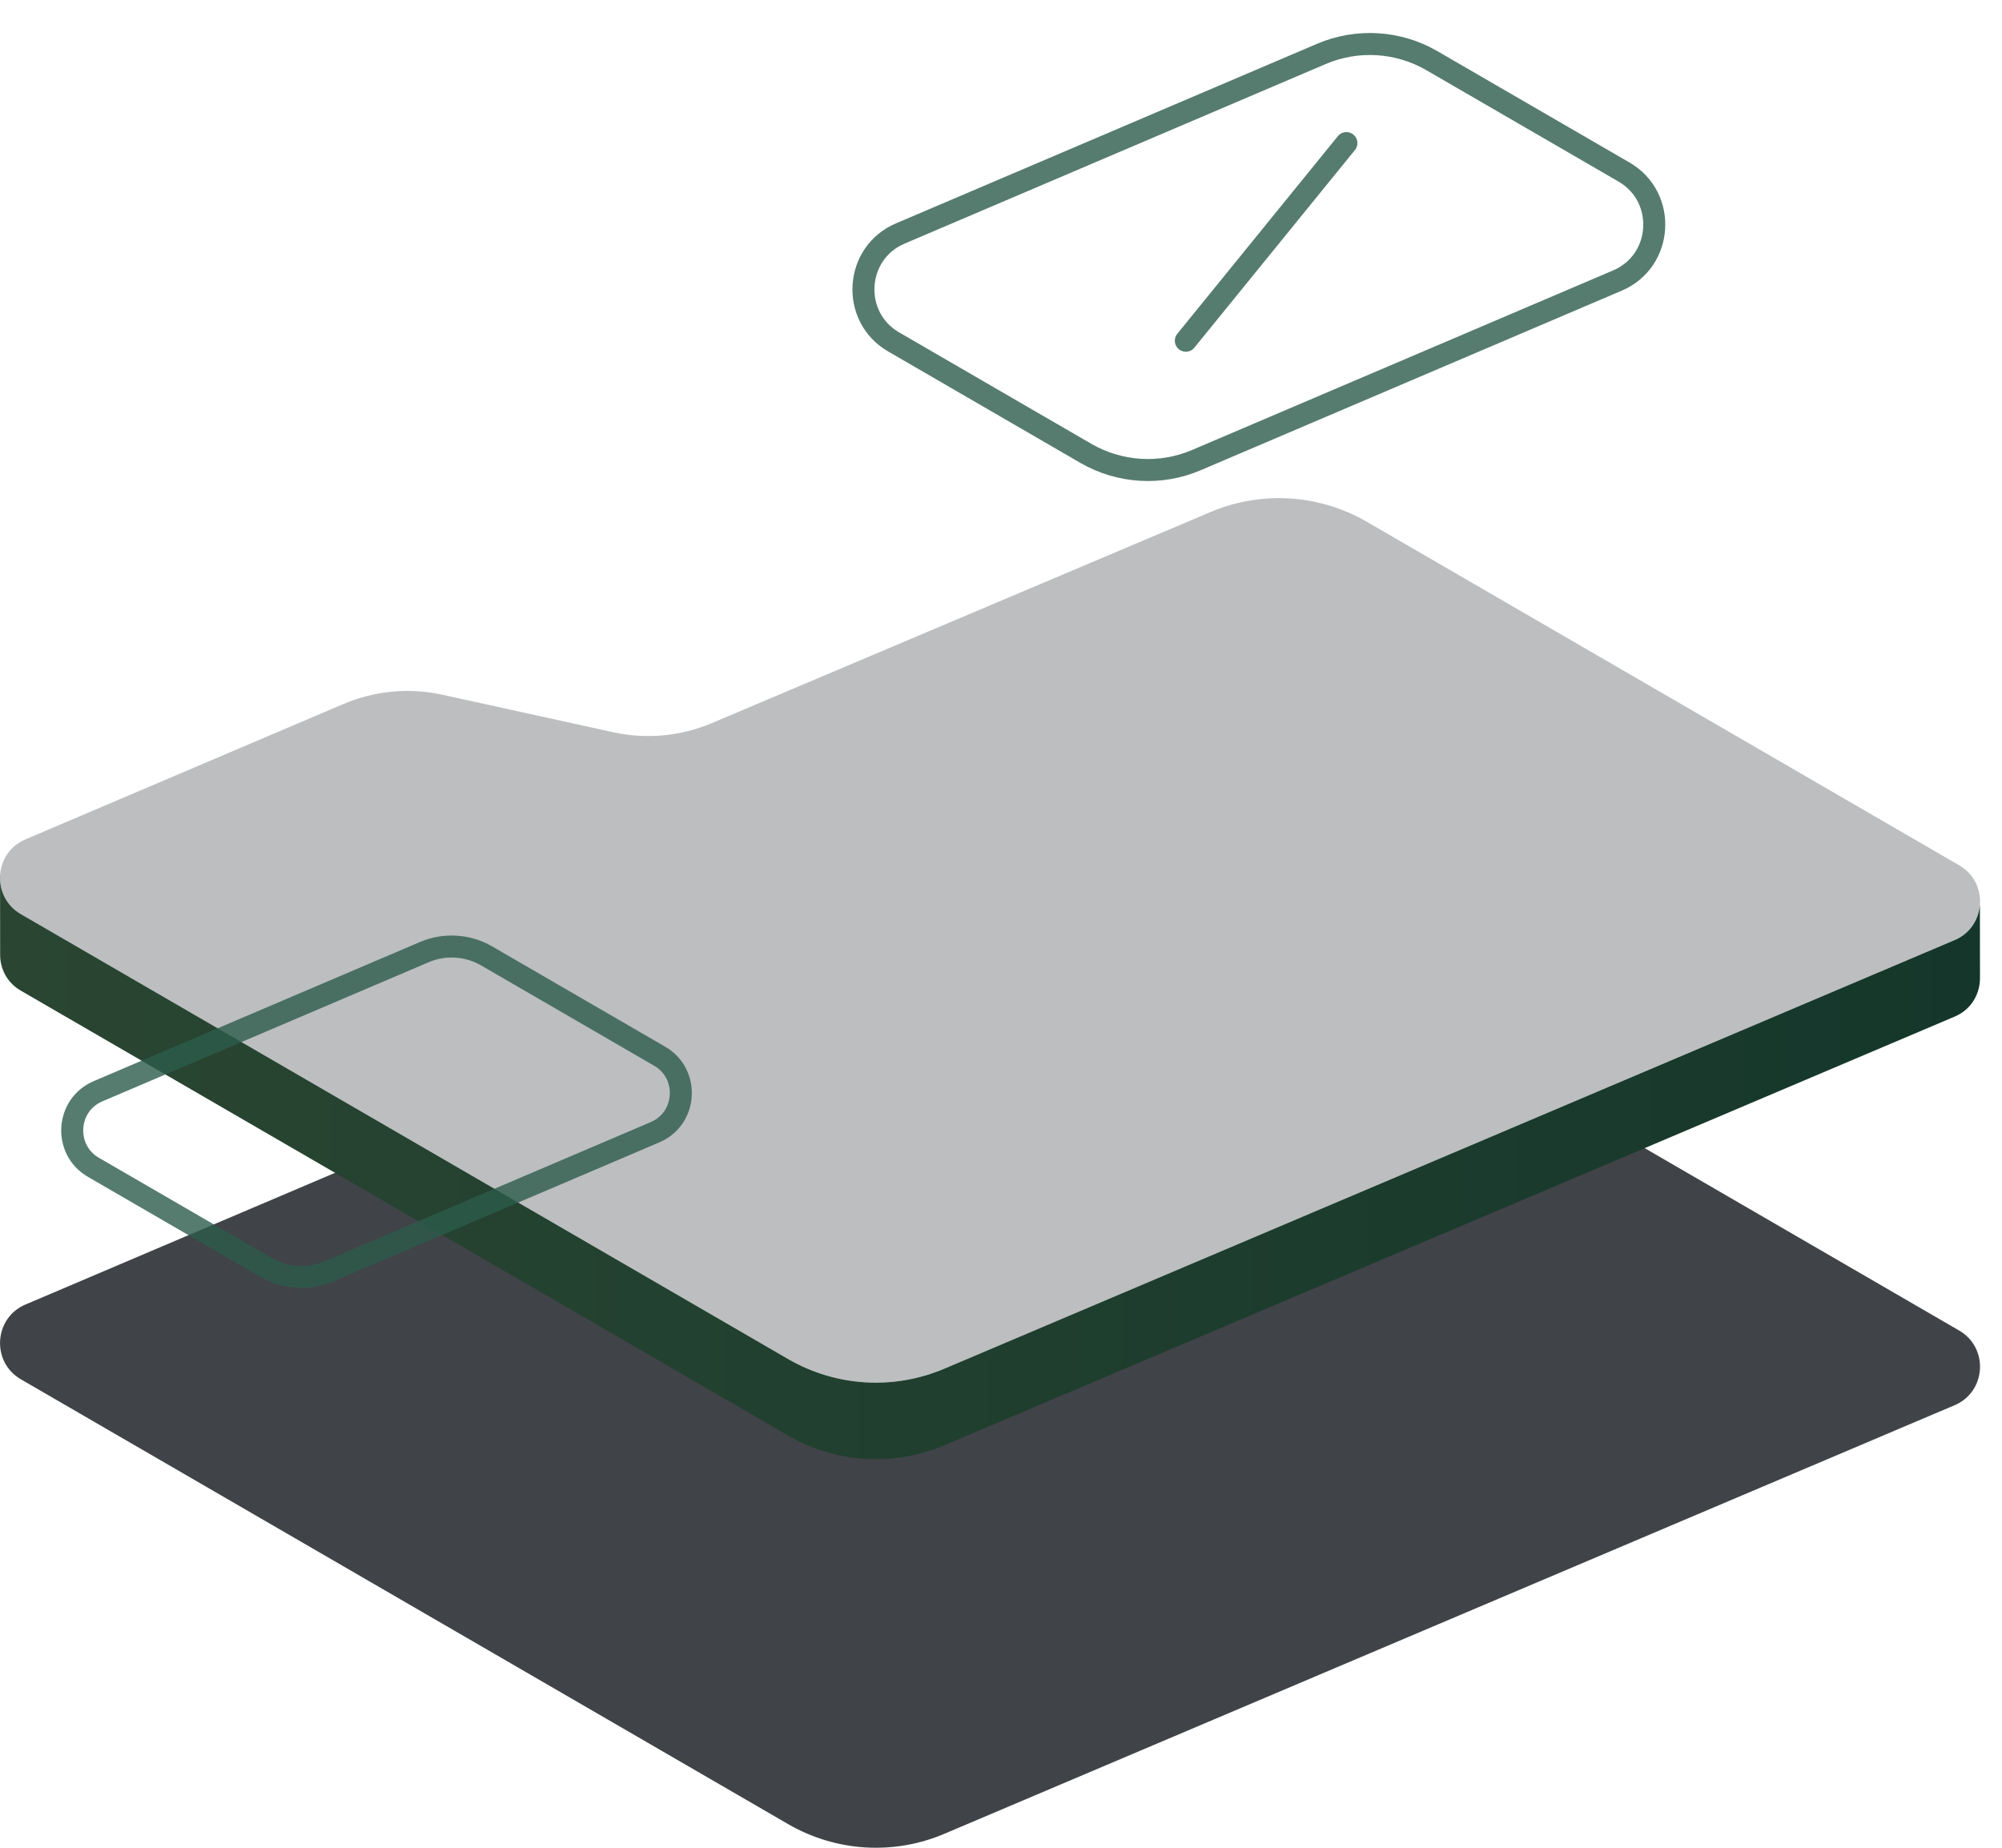 <svg width="91" height="84" viewBox="0 0 91 84" fill="none" xmlns="http://www.w3.org/2000/svg">
<g clip-path="url(#clip0_723_76845)">
<path d="M89.055 60.488L73.764 51.618L42.918 64.704C40.613 65.682 37.989 65.518 35.822 64.263L16.256 52.918C16.039 52.988 15.824 53.064 15.614 53.153L1.154 59.306C-0.282 59.917 -0.403 61.919 0.946 62.702L35.825 82.926C37.991 84.181 40.616 84.346 42.92 83.368L88.847 63.882C90.283 63.273 90.407 61.271 89.055 60.488Z" fill="#404347"/>
<path opacity="0.4" d="M0.946 41.556L35.824 61.78C37.991 63.035 40.615 63.199 42.92 62.222L88.847 42.736C90.285 42.124 90.409 40.122 89.057 39.339L62.127 23.72C59.962 22.465 57.338 22.3 55.036 23.273L32.355 32.874C30.938 33.473 29.373 33.619 27.872 33.288L20.111 31.584C18.605 31.252 17.033 31.4 15.614 32.004L1.154 38.16C-0.284 38.771 -0.406 40.773 0.946 41.556Z" fill="#595D61"/>
<path opacity="0.8" d="M40.919 10.616L60.063 2.451C61.692 1.755 63.553 1.87 65.087 2.759L73.822 7.823C75.783 8.961 75.606 11.864 73.523 12.752L54.38 20.917C52.75 21.613 50.889 21.497 49.355 20.609L40.62 15.544C38.659 14.409 38.834 11.504 40.919 10.616Z" stroke="#2C5C4B" stroke-miterlimit="10" stroke-linecap="round"/>
<path opacity="0.8" d="M61.2 6.505L53.901 15.49" stroke="#2C5C4B" stroke-miterlimit="10" stroke-linecap="round"/>
<path d="M89.996 41.114C89.952 41.786 89.562 42.435 88.845 42.738L42.918 62.224C40.614 63.202 37.989 63.037 35.823 61.782L0.947 41.556C0.274 41.166 -0.034 40.472 0.006 39.8C0.006 39.798 0.003 39.798 0.001 39.795C0.001 41.036 0.01 43.001 0.006 43.368C-0.006 44.012 0.302 44.663 0.947 45.036L35.825 65.261C37.992 66.516 40.616 66.68 42.921 65.703L88.847 46.216C89.604 45.897 89.994 45.192 89.999 44.48C89.999 44.106 89.996 41.967 89.996 41.114Z" fill="url(#paint0_linear_723_76845)"/>
<path opacity="0.8" d="M4.453 49.61L19.289 43.283C20.209 42.891 21.255 42.957 22.121 43.457L29.985 48.017C31.36 48.813 31.236 50.849 29.775 51.472L14.939 57.799C14.019 58.191 12.973 58.125 12.107 57.625L4.243 53.065C2.87 52.268 2.994 50.233 4.453 49.61Z" stroke="#2C5C4B" stroke-miterlimit="10" stroke-linecap="round"/>
</g>
<defs>
<linearGradient id="paint0_linear_723_76845" x1="0.001" y1="53.065" x2="89.998" y2="53.065" gradientUnits="userSpaceOnUse">
<stop stop-color="#2A4632"/>
<stop offset="1" stop-color="#15372B"/>
</linearGradient>
<clipPath id="clip0_723_76845">
<rect width="90.002" height="84" fill="white"/>
</clipPath>
</defs>
</svg>
